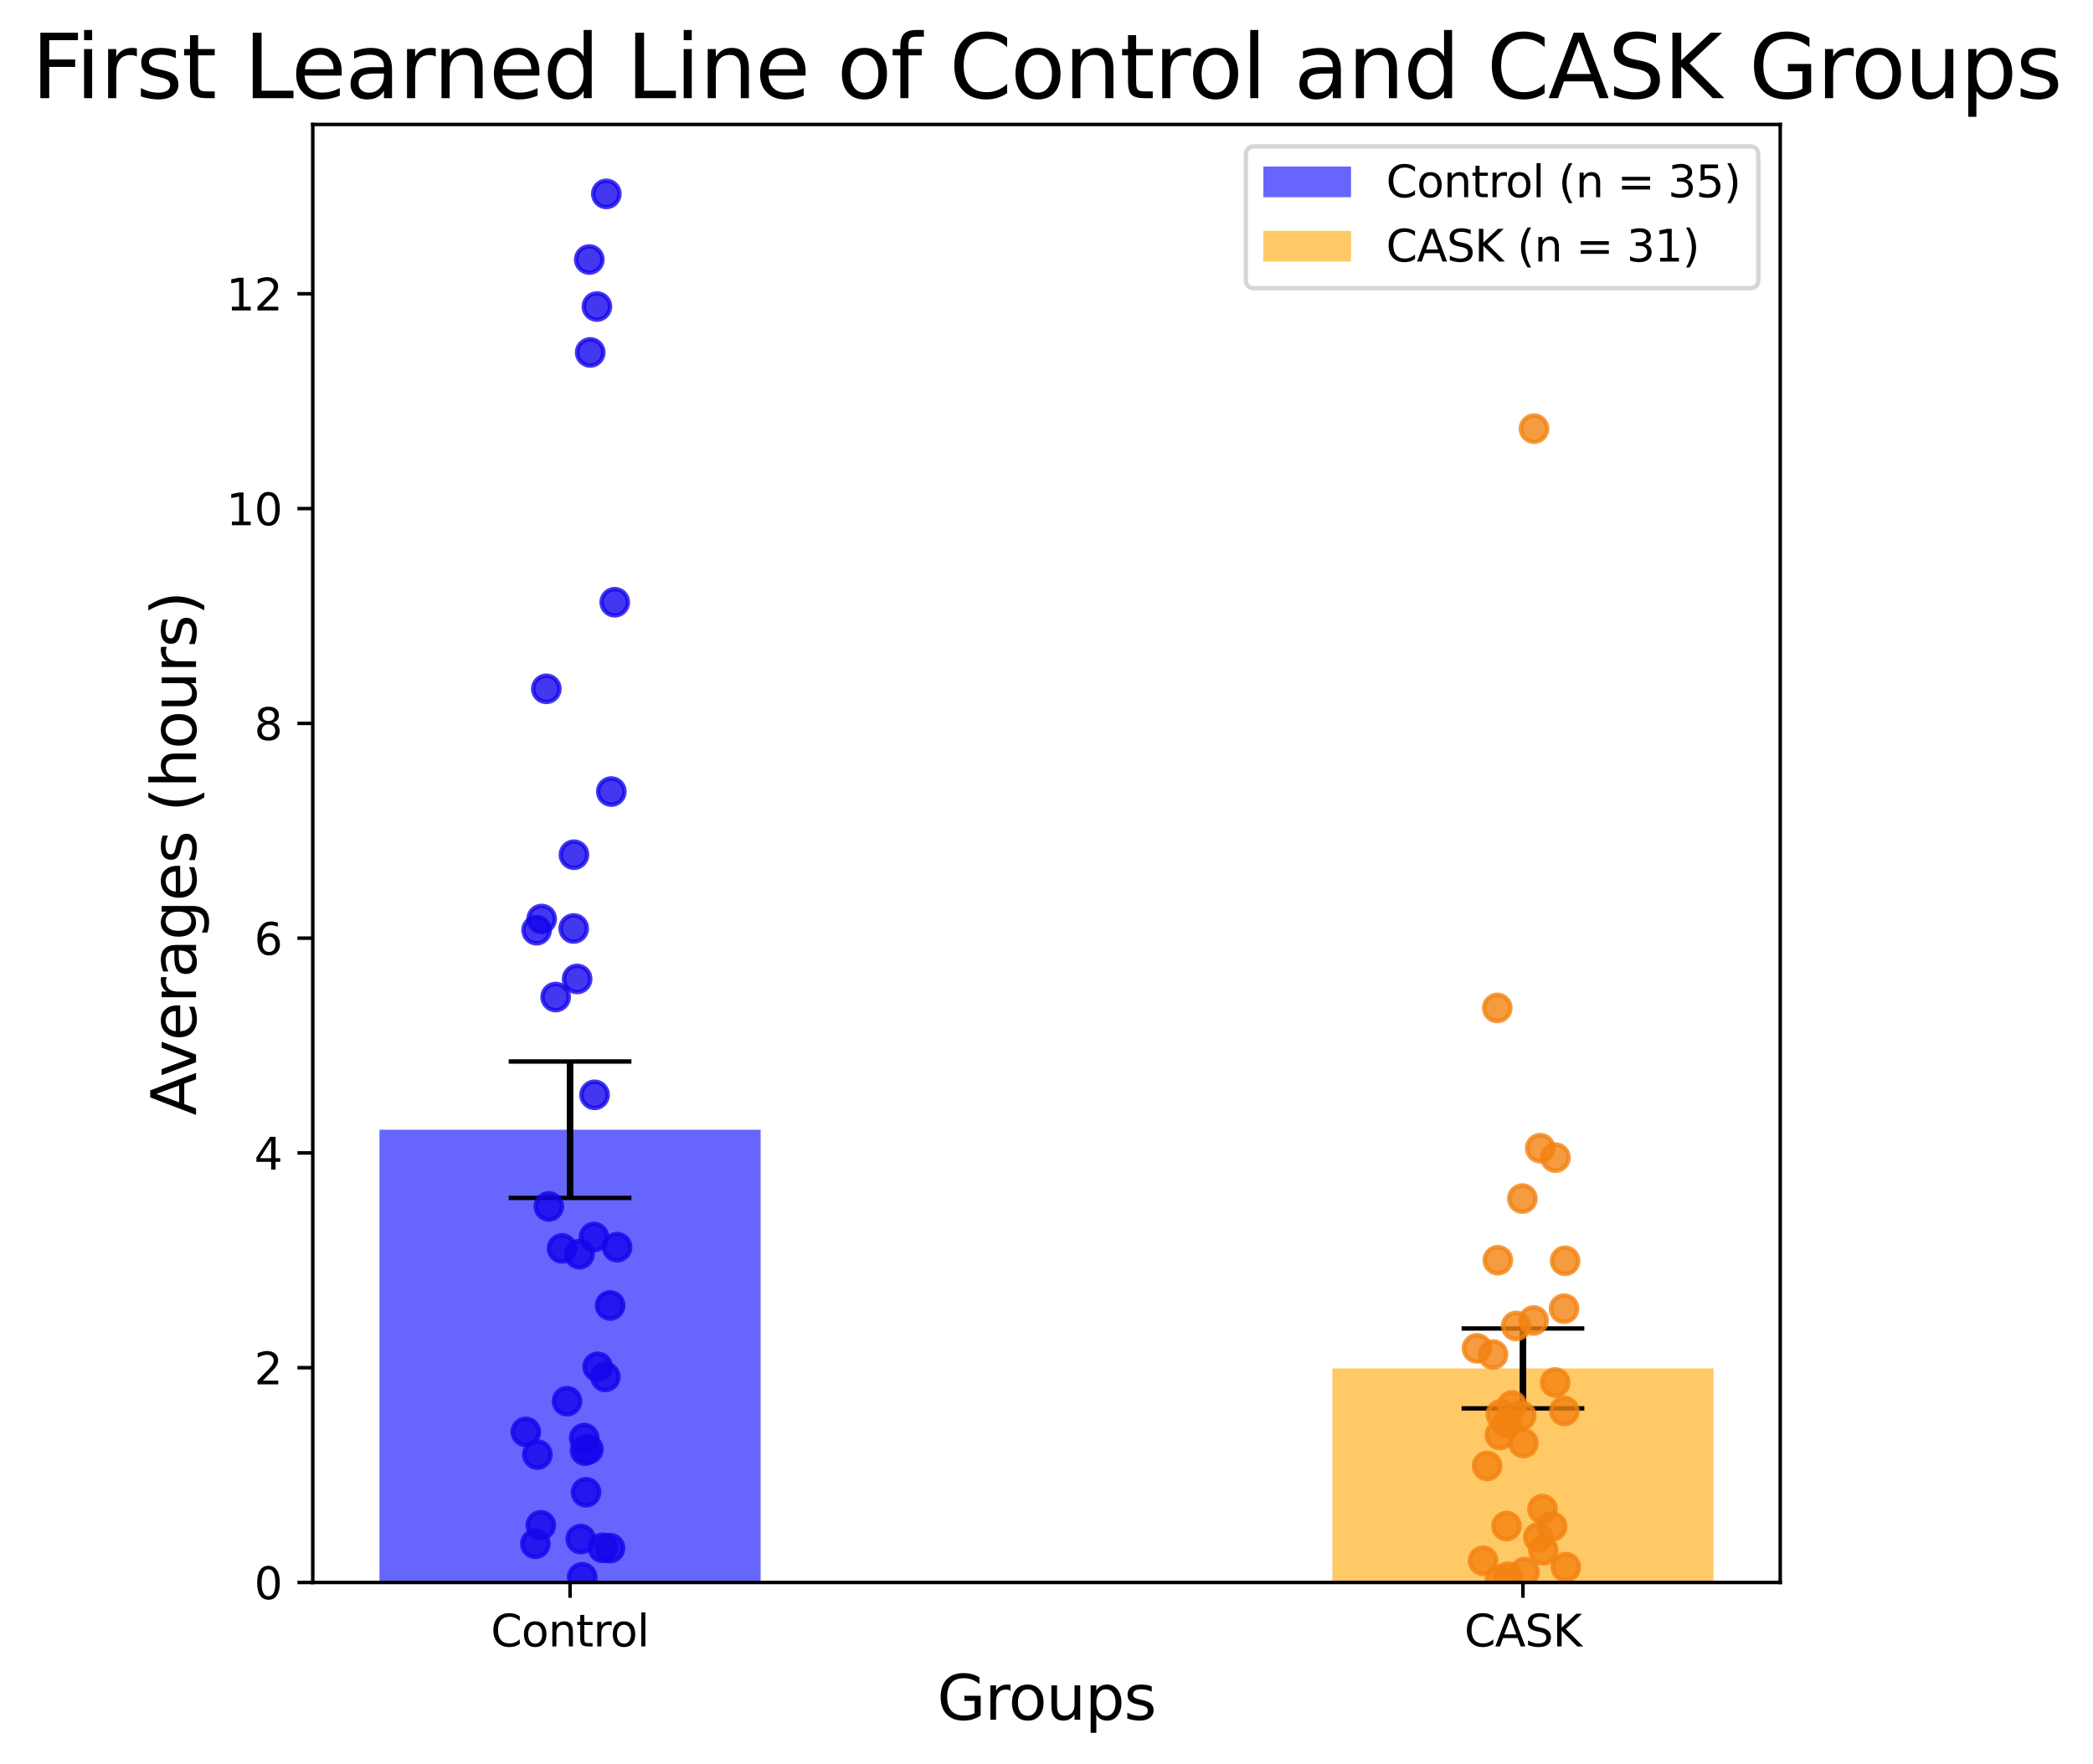 <?xml version="1.0" encoding="utf-8" standalone="no"?>
<!DOCTYPE svg PUBLIC "-//W3C//DTD SVG 1.1//EN"
  "http://www.w3.org/Graphics/SVG/1.1/DTD/svg11.dtd">
<svg xmlns:xlink="http://www.w3.org/1999/xlink" width="477.519pt" height="402.464pt" viewBox="0 0 477.519 402.464" xmlns="http://www.w3.org/2000/svg" version="1.1">
 <defs>
  <style type="text/css">*{stroke-linejoin: round; stroke-linecap: butt}</style>
 </defs>
 <g id="figure_1">
  <g id="patch_1">
   <path d="M 0 402.464 
L 477.519 402.464 
L 477.519 0 
L 0 0 
z
" style="fill: #ffffff"/>
  </g>
  <g id="axes_1">
   <g id="patch_2">
    <path d="M 71.359 361.037 
L 406.159 361.037 
L 406.159 28.397 
L 71.359 28.397 
z
" style="fill: #ffffff"/>
   </g>
   <g id="patch_3">
    <path d="M 86.578 361.037 
L 173.539 361.037 
L 173.539 257.742 
L 86.578 257.742 
z
" clip-path="url(#pc5a880cb8a)" style="fill: #0000ff; opacity: 0.6"/>
   </g>
   <g id="patch_4">
    <path d="M 303.98 361.037 
L 390.941 361.037 
L 390.941 312.207 
L 303.98 312.207 
z
" clip-path="url(#pc5a880cb8a)" style="fill: #ffa500; opacity: 0.6"/>
   </g>
   <g id="LineCollection_1">
    <path d="M 130.058 273.305 
L 130.058 242.179 
" clip-path="url(#pc5a880cb8a)" style="fill: none; stroke: #000000; stroke-width: 1.5"/>
   </g>
   <g id="line2d_1">
    <defs>
     <path id="mfad3525054" d="M 14 0 
L -14 -0 
" style="stroke: #000000"/>
    </defs>
    <g clip-path="url(#pc5a880cb8a)">
     <use xlink:href="#mfad3525054" x="130.058" y="273.305" style="stroke: #000000"/>
    </g>
   </g>
   <g id="line2d_2">
    <g clip-path="url(#pc5a880cb8a)">
     <use xlink:href="#mfad3525054" x="130.058" y="242.179" style="stroke: #000000"/>
    </g>
   </g>
   <g id="LineCollection_2">
    <path d="M 347.461 321.322 
L 347.461 303.092 
" clip-path="url(#pc5a880cb8a)" style="fill: none; stroke: #000000; stroke-width: 1.5"/>
   </g>
   <g id="line2d_3">
    <g clip-path="url(#pc5a880cb8a)">
     <use xlink:href="#mfad3525054" x="347.461" y="321.322" style="stroke: #000000"/>
    </g>
   </g>
   <g id="line2d_4">
    <g clip-path="url(#pc5a880cb8a)">
     <use xlink:href="#mfad3525054" x="347.461" y="303.092" style="stroke: #000000"/>
    </g>
   </g>
   <g id="matplotlib.axis_1">
    <g id="xtick_1">
     <g id="line2d_5">
      <defs>
       <path id="m561ecc958d" d="M 0 0 
L 0 3.5 
" style="stroke: #000000; stroke-width: 0.8"/>
      </defs>
      <g>
       <use xlink:href="#m561ecc958d" x="130.058" y="361.037" style="stroke: #000000; stroke-width: 0.8"/>
      </g>
     </g>
     <g id="text_1">
      <!-- Control -->
      <g transform="translate(111.987 375.635) scale(0.1 -0.1)">
       <defs>
        <path id="DejaVuSans-43" d="M 4122 4306 
L 4122 3641 
Q 3803 3938 3442 4084 
Q 3081 4231 2675 4231 
Q 1875 4231 1450 3742 
Q 1025 3253 1025 2328 
Q 1025 1406 1450 917 
Q 1875 428 2675 428 
Q 3081 428 3442 575 
Q 3803 722 4122 1019 
L 4122 359 
Q 3791 134 3420 21 
Q 3050 -91 2638 -91 
Q 1578 -91 968 557 
Q 359 1206 359 2328 
Q 359 3453 968 4101 
Q 1578 4750 2638 4750 
Q 3056 4750 3426 4639 
Q 3797 4528 4122 4306 
z
" transform="scale(0.016)"/>
        <path id="DejaVuSans-6f" d="M 1959 3097 
Q 1497 3097 1228 2736 
Q 959 2375 959 1747 
Q 959 1119 1226 758 
Q 1494 397 1959 397 
Q 2419 397 2687 759 
Q 2956 1122 2956 1747 
Q 2956 2369 2687 2733 
Q 2419 3097 1959 3097 
z
M 1959 3584 
Q 2709 3584 3137 3096 
Q 3566 2609 3566 1747 
Q 3566 888 3137 398 
Q 2709 -91 1959 -91 
Q 1206 -91 779 398 
Q 353 888 353 1747 
Q 353 2609 779 3096 
Q 1206 3584 1959 3584 
z
" transform="scale(0.016)"/>
        <path id="DejaVuSans-6e" d="M 3513 2113 
L 3513 0 
L 2938 0 
L 2938 2094 
Q 2938 2591 2744 2837 
Q 2550 3084 2163 3084 
Q 1697 3084 1428 2787 
Q 1159 2491 1159 1978 
L 1159 0 
L 581 0 
L 581 3500 
L 1159 3500 
L 1159 2956 
Q 1366 3272 1645 3428 
Q 1925 3584 2291 3584 
Q 2894 3584 3203 3211 
Q 3513 2838 3513 2113 
z
" transform="scale(0.016)"/>
        <path id="DejaVuSans-74" d="M 1172 4494 
L 1172 3500 
L 2356 3500 
L 2356 3053 
L 1172 3053 
L 1172 1153 
Q 1172 725 1289 603 
Q 1406 481 1766 481 
L 2356 481 
L 2356 0 
L 1766 0 
Q 1100 0 847 248 
Q 594 497 594 1153 
L 594 3053 
L 172 3053 
L 172 3500 
L 594 3500 
L 594 4494 
L 1172 4494 
z
" transform="scale(0.016)"/>
        <path id="DejaVuSans-72" d="M 2631 2963 
Q 2534 3019 2420 3045 
Q 2306 3072 2169 3072 
Q 1681 3072 1420 2755 
Q 1159 2438 1159 1844 
L 1159 0 
L 581 0 
L 581 3500 
L 1159 3500 
L 1159 2956 
Q 1341 3275 1631 3429 
Q 1922 3584 2338 3584 
Q 2397 3584 2469 3576 
Q 2541 3569 2628 3553 
L 2631 2963 
z
" transform="scale(0.016)"/>
        <path id="DejaVuSans-6c" d="M 603 4863 
L 1178 4863 
L 1178 0 
L 603 0 
L 603 4863 
z
" transform="scale(0.016)"/>
       </defs>
       <use xlink:href="#DejaVuSans-43"/>
       <use xlink:href="#DejaVuSans-6f" x="69.824"/>
       <use xlink:href="#DejaVuSans-6e" x="131.006"/>
       <use xlink:href="#DejaVuSans-74" x="194.385"/>
       <use xlink:href="#DejaVuSans-72" x="233.594"/>
       <use xlink:href="#DejaVuSans-6f" x="272.457"/>
       <use xlink:href="#DejaVuSans-6c" x="333.639"/>
      </g>
     </g>
    </g>
    <g id="xtick_2">
     <g id="line2d_6">
      <g>
       <use xlink:href="#m561ecc958d" x="347.461" y="361.037" style="stroke: #000000; stroke-width: 0.8"/>
      </g>
     </g>
     <g id="text_2">
      <!-- CASK -->
      <g transform="translate(334.096 375.635) scale(0.1 -0.1)">
       <defs>
        <path id="DejaVuSans-41" d="M 2188 4044 
L 1331 1722 
L 3047 1722 
L 2188 4044 
z
M 1831 4666 
L 2547 4666 
L 4325 0 
L 3669 0 
L 3244 1197 
L 1141 1197 
L 716 0 
L 50 0 
L 1831 4666 
z
" transform="scale(0.016)"/>
        <path id="DejaVuSans-53" d="M 3425 4513 
L 3425 3897 
Q 3066 4069 2747 4153 
Q 2428 4238 2131 4238 
Q 1616 4238 1336 4038 
Q 1056 3838 1056 3469 
Q 1056 3159 1242 3001 
Q 1428 2844 1947 2747 
L 2328 2669 
Q 3034 2534 3370 2195 
Q 3706 1856 3706 1288 
Q 3706 609 3251 259 
Q 2797 -91 1919 -91 
Q 1588 -91 1214 -16 
Q 841 59 441 206 
L 441 856 
Q 825 641 1194 531 
Q 1563 422 1919 422 
Q 2459 422 2753 634 
Q 3047 847 3047 1241 
Q 3047 1584 2836 1778 
Q 2625 1972 2144 2069 
L 1759 2144 
Q 1053 2284 737 2584 
Q 422 2884 422 3419 
Q 422 4038 858 4394 
Q 1294 4750 2059 4750 
Q 2388 4750 2728 4690 
Q 3069 4631 3425 4513 
z
" transform="scale(0.016)"/>
        <path id="DejaVuSans-4b" d="M 628 4666 
L 1259 4666 
L 1259 2694 
L 3353 4666 
L 4166 4666 
L 1850 2491 
L 4331 0 
L 3500 0 
L 1259 2247 
L 1259 0 
L 628 0 
L 628 4666 
z
" transform="scale(0.016)"/>
       </defs>
       <use xlink:href="#DejaVuSans-43"/>
       <use xlink:href="#DejaVuSans-41" x="69.824"/>
       <use xlink:href="#DejaVuSans-53" x="138.232"/>
       <use xlink:href="#DejaVuSans-4b" x="201.709"/>
      </g>
     </g>
    </g>
    <g id="text_3">
     <!-- Groups -->
     <g transform="translate(213.805 392.353) scale(0.14 -0.14)">
      <defs>
       <path id="DejaVuSans-47" d="M 3809 666 
L 3809 1919 
L 2778 1919 
L 2778 2438 
L 4434 2438 
L 4434 434 
Q 4069 175 3628 42 
Q 3188 -91 2688 -91 
Q 1594 -91 976 548 
Q 359 1188 359 2328 
Q 359 3472 976 4111 
Q 1594 4750 2688 4750 
Q 3144 4750 3555 4637 
Q 3966 4525 4313 4306 
L 4313 3634 
Q 3963 3931 3569 4081 
Q 3175 4231 2741 4231 
Q 1884 4231 1454 3753 
Q 1025 3275 1025 2328 
Q 1025 1384 1454 906 
Q 1884 428 2741 428 
Q 3075 428 3337 486 
Q 3600 544 3809 666 
z
" transform="scale(0.016)"/>
       <path id="DejaVuSans-75" d="M 544 1381 
L 544 3500 
L 1119 3500 
L 1119 1403 
Q 1119 906 1312 657 
Q 1506 409 1894 409 
Q 2359 409 2629 706 
Q 2900 1003 2900 1516 
L 2900 3500 
L 3475 3500 
L 3475 0 
L 2900 0 
L 2900 538 
Q 2691 219 2414 64 
Q 2138 -91 1772 -91 
Q 1169 -91 856 284 
Q 544 659 544 1381 
z
M 1991 3584 
L 1991 3584 
z
" transform="scale(0.016)"/>
       <path id="DejaVuSans-70" d="M 1159 525 
L 1159 -1331 
L 581 -1331 
L 581 3500 
L 1159 3500 
L 1159 2969 
Q 1341 3281 1617 3432 
Q 1894 3584 2278 3584 
Q 2916 3584 3314 3078 
Q 3713 2572 3713 1747 
Q 3713 922 3314 415 
Q 2916 -91 2278 -91 
Q 1894 -91 1617 61 
Q 1341 213 1159 525 
z
M 3116 1747 
Q 3116 2381 2855 2742 
Q 2594 3103 2138 3103 
Q 1681 3103 1420 2742 
Q 1159 2381 1159 1747 
Q 1159 1113 1420 752 
Q 1681 391 2138 391 
Q 2594 391 2855 752 
Q 3116 1113 3116 1747 
z
" transform="scale(0.016)"/>
       <path id="DejaVuSans-73" d="M 2834 3397 
L 2834 2853 
Q 2591 2978 2328 3040 
Q 2066 3103 1784 3103 
Q 1356 3103 1142 2972 
Q 928 2841 928 2578 
Q 928 2378 1081 2264 
Q 1234 2150 1697 2047 
L 1894 2003 
Q 2506 1872 2764 1633 
Q 3022 1394 3022 966 
Q 3022 478 2636 193 
Q 2250 -91 1575 -91 
Q 1294 -91 989 -36 
Q 684 19 347 128 
L 347 722 
Q 666 556 975 473 
Q 1284 391 1588 391 
Q 1994 391 2212 530 
Q 2431 669 2431 922 
Q 2431 1156 2273 1281 
Q 2116 1406 1581 1522 
L 1381 1569 
Q 847 1681 609 1914 
Q 372 2147 372 2553 
Q 372 3047 722 3315 
Q 1072 3584 1716 3584 
Q 2034 3584 2315 3537 
Q 2597 3491 2834 3397 
z
" transform="scale(0.016)"/>
      </defs>
      <use xlink:href="#DejaVuSans-47"/>
      <use xlink:href="#DejaVuSans-72" x="77.49"/>
      <use xlink:href="#DejaVuSans-6f" x="116.354"/>
      <use xlink:href="#DejaVuSans-75" x="177.535"/>
      <use xlink:href="#DejaVuSans-70" x="240.914"/>
      <use xlink:href="#DejaVuSans-73" x="304.391"/>
     </g>
    </g>
   </g>
   <g id="matplotlib.axis_2">
    <g id="ytick_1">
     <g id="line2d_7">
      <defs>
       <path id="m7fddfd5f3b" d="M 0 0 
L -3.5 0 
" style="stroke: #000000; stroke-width: 0.8"/>
      </defs>
      <g>
       <use xlink:href="#m7fddfd5f3b" x="71.359" y="361.037" style="stroke: #000000; stroke-width: 0.8"/>
      </g>
     </g>
     <g id="text_4">
      <!-- 0 -->
      <g transform="translate(57.997 364.836) scale(0.1 -0.1)">
       <defs>
        <path id="DejaVuSans-30" d="M 2034 4250 
Q 1547 4250 1301 3770 
Q 1056 3291 1056 2328 
Q 1056 1369 1301 889 
Q 1547 409 2034 409 
Q 2525 409 2770 889 
Q 3016 1369 3016 2328 
Q 3016 3291 2770 3770 
Q 2525 4250 2034 4250 
z
M 2034 4750 
Q 2819 4750 3233 4129 
Q 3647 3509 3647 2328 
Q 3647 1150 3233 529 
Q 2819 -91 2034 -91 
Q 1250 -91 836 529 
Q 422 1150 422 2328 
Q 422 3509 836 4129 
Q 1250 4750 2034 4750 
z
" transform="scale(0.016)"/>
       </defs>
       <use xlink:href="#DejaVuSans-30"/>
      </g>
     </g>
    </g>
    <g id="ytick_2">
     <g id="line2d_8">
      <g>
       <use xlink:href="#m7fddfd5f3b" x="71.359" y="312.036" style="stroke: #000000; stroke-width: 0.8"/>
      </g>
     </g>
     <g id="text_5">
      <!-- 2 -->
      <g transform="translate(57.997 315.835) scale(0.1 -0.1)">
       <defs>
        <path id="DejaVuSans-32" d="M 1228 531 
L 3431 531 
L 3431 0 
L 469 0 
L 469 531 
Q 828 903 1448 1529 
Q 2069 2156 2228 2338 
Q 2531 2678 2651 2914 
Q 2772 3150 2772 3378 
Q 2772 3750 2511 3984 
Q 2250 4219 1831 4219 
Q 1534 4219 1204 4116 
Q 875 4013 500 3803 
L 500 4441 
Q 881 4594 1212 4672 
Q 1544 4750 1819 4750 
Q 2544 4750 2975 4387 
Q 3406 4025 3406 3419 
Q 3406 3131 3298 2873 
Q 3191 2616 2906 2266 
Q 2828 2175 2409 1742 
Q 1991 1309 1228 531 
z
" transform="scale(0.016)"/>
       </defs>
       <use xlink:href="#DejaVuSans-32"/>
      </g>
     </g>
    </g>
    <g id="ytick_3">
     <g id="line2d_9">
      <g>
       <use xlink:href="#m7fddfd5f3b" x="71.359" y="263.034" style="stroke: #000000; stroke-width: 0.8"/>
      </g>
     </g>
     <g id="text_6">
      <!-- 4 -->
      <g transform="translate(57.997 266.834) scale(0.1 -0.1)">
       <defs>
        <path id="DejaVuSans-34" d="M 2419 4116 
L 825 1625 
L 2419 1625 
L 2419 4116 
z
M 2253 4666 
L 3047 4666 
L 3047 1625 
L 3713 1625 
L 3713 1100 
L 3047 1100 
L 3047 0 
L 2419 0 
L 2419 1100 
L 313 1100 
L 313 1709 
L 2253 4666 
z
" transform="scale(0.016)"/>
       </defs>
       <use xlink:href="#DejaVuSans-34"/>
      </g>
     </g>
    </g>
    <g id="ytick_4">
     <g id="line2d_10">
      <g>
       <use xlink:href="#m7fddfd5f3b" x="71.359" y="214.033" style="stroke: #000000; stroke-width: 0.8"/>
      </g>
     </g>
     <g id="text_7">
      <!-- 6 -->
      <g transform="translate(57.997 217.832) scale(0.1 -0.1)">
       <defs>
        <path id="DejaVuSans-36" d="M 2113 2584 
Q 1688 2584 1439 2293 
Q 1191 2003 1191 1497 
Q 1191 994 1439 701 
Q 1688 409 2113 409 
Q 2538 409 2786 701 
Q 3034 994 3034 1497 
Q 3034 2003 2786 2293 
Q 2538 2584 2113 2584 
z
M 3366 4563 
L 3366 3988 
Q 3128 4100 2886 4159 
Q 2644 4219 2406 4219 
Q 1781 4219 1451 3797 
Q 1122 3375 1075 2522 
Q 1259 2794 1537 2939 
Q 1816 3084 2150 3084 
Q 2853 3084 3261 2657 
Q 3669 2231 3669 1497 
Q 3669 778 3244 343 
Q 2819 -91 2113 -91 
Q 1303 -91 875 529 
Q 447 1150 447 2328 
Q 447 3434 972 4092 
Q 1497 4750 2381 4750 
Q 2619 4750 2861 4703 
Q 3103 4656 3366 4563 
z
" transform="scale(0.016)"/>
       </defs>
       <use xlink:href="#DejaVuSans-36"/>
      </g>
     </g>
    </g>
    <g id="ytick_5">
     <g id="line2d_11">
      <g>
       <use xlink:href="#m7fddfd5f3b" x="71.359" y="165.032" style="stroke: #000000; stroke-width: 0.8"/>
      </g>
     </g>
     <g id="text_8">
      <!-- 8 -->
      <g transform="translate(57.997 168.831) scale(0.1 -0.1)">
       <defs>
        <path id="DejaVuSans-38" d="M 2034 2216 
Q 1584 2216 1326 1975 
Q 1069 1734 1069 1313 
Q 1069 891 1326 650 
Q 1584 409 2034 409 
Q 2484 409 2743 651 
Q 3003 894 3003 1313 
Q 3003 1734 2745 1975 
Q 2488 2216 2034 2216 
z
M 1403 2484 
Q 997 2584 770 2862 
Q 544 3141 544 3541 
Q 544 4100 942 4425 
Q 1341 4750 2034 4750 
Q 2731 4750 3128 4425 
Q 3525 4100 3525 3541 
Q 3525 3141 3298 2862 
Q 3072 2584 2669 2484 
Q 3125 2378 3379 2068 
Q 3634 1759 3634 1313 
Q 3634 634 3220 271 
Q 2806 -91 2034 -91 
Q 1263 -91 848 271 
Q 434 634 434 1313 
Q 434 1759 690 2068 
Q 947 2378 1403 2484 
z
M 1172 3481 
Q 1172 3119 1398 2916 
Q 1625 2713 2034 2713 
Q 2441 2713 2670 2916 
Q 2900 3119 2900 3481 
Q 2900 3844 2670 4047 
Q 2441 4250 2034 4250 
Q 1625 4250 1398 4047 
Q 1172 3844 1172 3481 
z
" transform="scale(0.016)"/>
       </defs>
       <use xlink:href="#DejaVuSans-38"/>
      </g>
     </g>
    </g>
    <g id="ytick_6">
     <g id="line2d_12">
      <g>
       <use xlink:href="#m7fddfd5f3b" x="71.359" y="116.031" style="stroke: #000000; stroke-width: 0.8"/>
      </g>
     </g>
     <g id="text_9">
      <!-- 10 -->
      <g transform="translate(51.634 119.83) scale(0.1 -0.1)">
       <defs>
        <path id="DejaVuSans-31" d="M 794 531 
L 1825 531 
L 1825 4091 
L 703 3866 
L 703 4441 
L 1819 4666 
L 2450 4666 
L 2450 531 
L 3481 531 
L 3481 0 
L 794 0 
L 794 531 
z
" transform="scale(0.016)"/>
       </defs>
       <use xlink:href="#DejaVuSans-31"/>
       <use xlink:href="#DejaVuSans-30" x="63.623"/>
      </g>
     </g>
    </g>
    <g id="ytick_7">
     <g id="line2d_13">
      <g>
       <use xlink:href="#m7fddfd5f3b" x="71.359" y="67.029" style="stroke: #000000; stroke-width: 0.8"/>
      </g>
     </g>
     <g id="text_10">
      <!-- 12 -->
      <g transform="translate(51.634 70.828) scale(0.1 -0.1)">
       <use xlink:href="#DejaVuSans-31"/>
       <use xlink:href="#DejaVuSans-32" x="63.623"/>
      </g>
     </g>
    </g>
    <g id="text_11">
     <!-- Averages (hours) -->
     <g transform="translate(44.723 254.476) rotate(-90) scale(0.14 -0.14)">
      <defs>
       <path id="DejaVuSans-76" d="M 191 3500 
L 800 3500 
L 1894 563 
L 2988 3500 
L 3597 3500 
L 2284 0 
L 1503 0 
L 191 3500 
z
" transform="scale(0.016)"/>
       <path id="DejaVuSans-65" d="M 3597 1894 
L 3597 1613 
L 953 1613 
Q 991 1019 1311 708 
Q 1631 397 2203 397 
Q 2534 397 2845 478 
Q 3156 559 3463 722 
L 3463 178 
Q 3153 47 2828 -22 
Q 2503 -91 2169 -91 
Q 1331 -91 842 396 
Q 353 884 353 1716 
Q 353 2575 817 3079 
Q 1281 3584 2069 3584 
Q 2775 3584 3186 3129 
Q 3597 2675 3597 1894 
z
M 3022 2063 
Q 3016 2534 2758 2815 
Q 2500 3097 2075 3097 
Q 1594 3097 1305 2825 
Q 1016 2553 972 2059 
L 3022 2063 
z
" transform="scale(0.016)"/>
       <path id="DejaVuSans-61" d="M 2194 1759 
Q 1497 1759 1228 1600 
Q 959 1441 959 1056 
Q 959 750 1161 570 
Q 1363 391 1709 391 
Q 2188 391 2477 730 
Q 2766 1069 2766 1631 
L 2766 1759 
L 2194 1759 
z
M 3341 1997 
L 3341 0 
L 2766 0 
L 2766 531 
Q 2569 213 2275 61 
Q 1981 -91 1556 -91 
Q 1019 -91 701 211 
Q 384 513 384 1019 
Q 384 1609 779 1909 
Q 1175 2209 1959 2209 
L 2766 2209 
L 2766 2266 
Q 2766 2663 2505 2880 
Q 2244 3097 1772 3097 
Q 1472 3097 1187 3025 
Q 903 2953 641 2809 
L 641 3341 
Q 956 3463 1253 3523 
Q 1550 3584 1831 3584 
Q 2591 3584 2966 3190 
Q 3341 2797 3341 1997 
z
" transform="scale(0.016)"/>
       <path id="DejaVuSans-67" d="M 2906 1791 
Q 2906 2416 2648 2759 
Q 2391 3103 1925 3103 
Q 1463 3103 1205 2759 
Q 947 2416 947 1791 
Q 947 1169 1205 825 
Q 1463 481 1925 481 
Q 2391 481 2648 825 
Q 2906 1169 2906 1791 
z
M 3481 434 
Q 3481 -459 3084 -895 
Q 2688 -1331 1869 -1331 
Q 1566 -1331 1297 -1286 
Q 1028 -1241 775 -1147 
L 775 -588 
Q 1028 -725 1275 -790 
Q 1522 -856 1778 -856 
Q 2344 -856 2625 -561 
Q 2906 -266 2906 331 
L 2906 616 
Q 2728 306 2450 153 
Q 2172 0 1784 0 
Q 1141 0 747 490 
Q 353 981 353 1791 
Q 353 2603 747 3093 
Q 1141 3584 1784 3584 
Q 2172 3584 2450 3431 
Q 2728 3278 2906 2969 
L 2906 3500 
L 3481 3500 
L 3481 434 
z
" transform="scale(0.016)"/>
       <path id="DejaVuSans-20" transform="scale(0.016)"/>
       <path id="DejaVuSans-28" d="M 1984 4856 
Q 1566 4138 1362 3434 
Q 1159 2731 1159 2009 
Q 1159 1288 1364 580 
Q 1569 -128 1984 -844 
L 1484 -844 
Q 1016 -109 783 600 
Q 550 1309 550 2009 
Q 550 2706 781 3412 
Q 1013 4119 1484 4856 
L 1984 4856 
z
" transform="scale(0.016)"/>
       <path id="DejaVuSans-68" d="M 3513 2113 
L 3513 0 
L 2938 0 
L 2938 2094 
Q 2938 2591 2744 2837 
Q 2550 3084 2163 3084 
Q 1697 3084 1428 2787 
Q 1159 2491 1159 1978 
L 1159 0 
L 581 0 
L 581 4863 
L 1159 4863 
L 1159 2956 
Q 1366 3272 1645 3428 
Q 1925 3584 2291 3584 
Q 2894 3584 3203 3211 
Q 3513 2838 3513 2113 
z
" transform="scale(0.016)"/>
       <path id="DejaVuSans-29" d="M 513 4856 
L 1013 4856 
Q 1481 4119 1714 3412 
Q 1947 2706 1947 2009 
Q 1947 1309 1714 600 
Q 1481 -109 1013 -844 
L 513 -844 
Q 928 -128 1133 580 
Q 1338 1288 1338 2009 
Q 1338 2731 1133 3434 
Q 928 4138 513 4856 
z
" transform="scale(0.016)"/>
      </defs>
      <use xlink:href="#DejaVuSans-41"/>
      <use xlink:href="#DejaVuSans-76" x="62.533"/>
      <use xlink:href="#DejaVuSans-65" x="121.713"/>
      <use xlink:href="#DejaVuSans-72" x="183.236"/>
      <use xlink:href="#DejaVuSans-61" x="224.35"/>
      <use xlink:href="#DejaVuSans-67" x="285.629"/>
      <use xlink:href="#DejaVuSans-65" x="349.105"/>
      <use xlink:href="#DejaVuSans-73" x="410.629"/>
      <use xlink:href="#DejaVuSans-20" x="462.729"/>
      <use xlink:href="#DejaVuSans-28" x="494.516"/>
      <use xlink:href="#DejaVuSans-68" x="533.529"/>
      <use xlink:href="#DejaVuSans-6f" x="596.908"/>
      <use xlink:href="#DejaVuSans-75" x="658.09"/>
      <use xlink:href="#DejaVuSans-72" x="721.469"/>
      <use xlink:href="#DejaVuSans-73" x="762.582"/>
      <use xlink:href="#DejaVuSans-29" x="814.682"/>
     </g>
    </g>
   </g>
   <g id="PathCollection_1">
    <defs>
     <path id="m68ded14269" d="M 0 3 
C 0.796 3 1.559 2.684 2.121 2.121 
C 2.684 1.559 3 0.796 3 0 
C 3 -0.796 2.684 -1.559 2.121 -2.121 
C 1.559 -2.684 0.796 -3 0 -3 
C -0.796 -3 -1.559 -2.684 -2.121 -2.121 
C -2.684 -1.559 -3 -0.796 -3 0 
C -3 0.796 -2.684 1.559 -2.121 2.121 
C -1.559 2.684 -0.796 3 0 3 
z
" style="stroke: #1405eb; stroke-opacity: 0.8"/>
    </defs>
    <g clip-path="url(#pc5a880cb8a)">
     <use xlink:href="#m68ded14269" x="134.657" y="80.409" style="fill: #1405eb; fill-opacity: 0.8; stroke: #1405eb; stroke-opacity: 0.8"/>
     <use xlink:href="#m68ded14269" x="124.643" y="157.151" style="fill: #1405eb; fill-opacity: 0.8; stroke: #1405eb; stroke-opacity: 0.8"/>
     <use xlink:href="#m68ded14269" x="123.394" y="347.997" style="fill: #1405eb; fill-opacity: 0.8; stroke: #1405eb; stroke-opacity: 0.8"/>
     <use xlink:href="#m68ded14269" x="132.498" y="351.135" style="fill: #1405eb; fill-opacity: 0.8; stroke: #1405eb; stroke-opacity: 0.8"/>
     <use xlink:href="#m68ded14269" x="123.583" y="209.671" style="fill: #1405eb; fill-opacity: 0.8; stroke: #1405eb; stroke-opacity: 0.8"/>
     <use xlink:href="#m68ded14269" x="138.33" y="44.237" style="fill: #1405eb; fill-opacity: 0.8; stroke: #1405eb; stroke-opacity: 0.8"/>
     <use xlink:href="#m68ded14269" x="134.446" y="59.209" style="fill: #1405eb; fill-opacity: 0.8; stroke: #1405eb; stroke-opacity: 0.8"/>
     <use xlink:href="#m68ded14269" x="126.771" y="227.474" style="fill: #1405eb; fill-opacity: 0.8; stroke: #1405eb; stroke-opacity: 0.8"/>
     <use xlink:href="#m68ded14269" x="131.672" y="223.343" style="fill: #1405eb; fill-opacity: 0.8; stroke: #1405eb; stroke-opacity: 0.8"/>
     <use xlink:href="#m68ded14269" x="139.206" y="297.839" style="fill: #1405eb; fill-opacity: 0.8; stroke: #1405eb; stroke-opacity: 0.8"/>
     <use xlink:href="#m68ded14269" x="132.206" y="286.14" style="fill: #1405eb; fill-opacity: 0.8; stroke: #1405eb; stroke-opacity: 0.8"/>
     <use xlink:href="#m68ded14269" x="133.701" y="340.463" style="fill: #1405eb; fill-opacity: 0.8; stroke: #1405eb; stroke-opacity: 0.8"/>
     <use xlink:href="#m68ded14269" x="140.795" y="284.54" style="fill: #1405eb; fill-opacity: 0.8; stroke: #1405eb; stroke-opacity: 0.8"/>
     <use xlink:href="#m68ded14269" x="133.291" y="328.097" style="fill: #1405eb; fill-opacity: 0.8; stroke: #1405eb; stroke-opacity: 0.8"/>
     <use xlink:href="#m68ded14269" x="135.65" y="249.79" style="fill: #1405eb; fill-opacity: 0.8; stroke: #1405eb; stroke-opacity: 0.8"/>
     <use xlink:href="#m68ded14269" x="136.185" y="69.935" style="fill: #1405eb; fill-opacity: 0.8; stroke: #1405eb; stroke-opacity: 0.8"/>
     <use xlink:href="#m68ded14269" x="128.232" y="284.813" style="fill: #1405eb; fill-opacity: 0.8; stroke: #1405eb; stroke-opacity: 0.8"/>
     <use xlink:href="#m68ded14269" x="130.894" y="211.828" style="fill: #1405eb; fill-opacity: 0.8; stroke: #1405eb; stroke-opacity: 0.8"/>
     <use xlink:href="#m68ded14269" x="132.833" y="359.853" style="fill: #1405eb; fill-opacity: 0.8; stroke: #1405eb; stroke-opacity: 0.8"/>
     <use xlink:href="#m68ded14269" x="119.968" y="326.675" style="fill: #1405eb; fill-opacity: 0.8; stroke: #1405eb; stroke-opacity: 0.8"/>
     <use xlink:href="#m68ded14269" x="125.215" y="275.244" style="fill: #1405eb; fill-opacity: 0.8; stroke: #1405eb; stroke-opacity: 0.8"/>
     <use xlink:href="#m68ded14269" x="134.248" y="330.656" style="fill: #1405eb; fill-opacity: 0.8; stroke: #1405eb; stroke-opacity: 0.8"/>
     <use xlink:href="#m68ded14269" x="122.14" y="352.217" style="fill: #1405eb; fill-opacity: 0.8; stroke: #1405eb; stroke-opacity: 0.8"/>
     <use xlink:href="#m68ded14269" x="136.364" y="311.831" style="fill: #1405eb; fill-opacity: 0.8; stroke: #1405eb; stroke-opacity: 0.8"/>
     <use xlink:href="#m68ded14269" x="135.52" y="282.227" style="fill: #1405eb; fill-opacity: 0.8; stroke: #1405eb; stroke-opacity: 0.8"/>
     <use xlink:href="#m68ded14269" x="139.473" y="180.597" style="fill: #1405eb; fill-opacity: 0.8; stroke: #1405eb; stroke-opacity: 0.8"/>
     <use xlink:href="#m68ded14269" x="137.51" y="353.129" style="fill: #1405eb; fill-opacity: 0.8; stroke: #1405eb; stroke-opacity: 0.8"/>
     <use xlink:href="#m68ded14269" x="133.471" y="330.962" style="fill: #1405eb; fill-opacity: 0.8; stroke: #1405eb; stroke-opacity: 0.8"/>
     <use xlink:href="#m68ded14269" x="129.369" y="319.678" style="fill: #1405eb; fill-opacity: 0.8; stroke: #1405eb; stroke-opacity: 0.8"/>
     <use xlink:href="#m68ded14269" x="139.174" y="353.203" style="fill: #1405eb; fill-opacity: 0.8; stroke: #1405eb; stroke-opacity: 0.8"/>
     <use xlink:href="#m68ded14269" x="130.948" y="195.004" style="fill: #1405eb; fill-opacity: 0.8; stroke: #1405eb; stroke-opacity: 0.8"/>
     <use xlink:href="#m68ded14269" x="122.605" y="331.861" style="fill: #1405eb; fill-opacity: 0.8; stroke: #1405eb; stroke-opacity: 0.8"/>
     <use xlink:href="#m68ded14269" x="138.109" y="314.139" style="fill: #1405eb; fill-opacity: 0.8; stroke: #1405eb; stroke-opacity: 0.8"/>
     <use xlink:href="#m68ded14269" x="140.255" y="137.401" style="fill: #1405eb; fill-opacity: 0.8; stroke: #1405eb; stroke-opacity: 0.8"/>
     <use xlink:href="#m68ded14269" x="122.426" y="212.223" style="fill: #1405eb; fill-opacity: 0.8; stroke: #1405eb; stroke-opacity: 0.8"/>
    </g>
   </g>
   <g id="PathCollection_2">
    <defs>
     <path id="m9bec7b58c4" d="M 0 3 
C 0.796 3 1.559 2.684 2.121 2.121 
C 2.684 1.559 3 0.796 3 0 
C 3 -0.796 2.684 -1.559 2.121 -2.121 
C 1.559 -2.684 0.796 -3 0 -3 
C -0.796 -3 -1.559 -2.684 -2.121 -2.121 
C -2.684 -1.559 -3 -0.796 -3 0 
C -3 0.796 -2.684 1.559 -2.121 2.121 
C -1.559 2.684 -0.796 3 0 3 
z
" style="stroke: #f28211; stroke-opacity: 0.8"/>
    </defs>
    <g clip-path="url(#pc5a880cb8a)">
     <use xlink:href="#m9bec7b58c4" x="350.955" y="350.747" style="fill: #f28211; fill-opacity: 0.8; stroke: #f28211; stroke-opacity: 0.8"/>
     <use xlink:href="#m9bec7b58c4" x="356.849" y="298.567" style="fill: #f28211; fill-opacity: 0.8; stroke: #f28211; stroke-opacity: 0.8"/>
     <use xlink:href="#m9bec7b58c4" x="349.881" y="301.262" style="fill: #f28211; fill-opacity: 0.8; stroke: #f28211; stroke-opacity: 0.8"/>
     <use xlink:href="#m9bec7b58c4" x="347.563" y="329.234" style="fill: #f28211; fill-opacity: 0.8; stroke: #f28211; stroke-opacity: 0.8"/>
     <use xlink:href="#m9bec7b58c4" x="342.419" y="322.646" style="fill: #f28211; fill-opacity: 0.8; stroke: #f28211; stroke-opacity: 0.8"/>
     <use xlink:href="#m9bec7b58c4" x="340.638" y="309.041" style="fill: #f28211; fill-opacity: 0.8; stroke: #f28211; stroke-opacity: 0.8"/>
     <use xlink:href="#m9bec7b58c4" x="338.368" y="356.082" style="fill: #f28211; fill-opacity: 0.8; stroke: #f28211; stroke-opacity: 0.8"/>
     <use xlink:href="#m9bec7b58c4" x="347.065" y="322.972" style="fill: #f28211; fill-opacity: 0.8; stroke: #f28211; stroke-opacity: 0.8"/>
     <use xlink:href="#m9bec7b58c4" x="342.184" y="327.396" style="fill: #f28211; fill-opacity: 0.8; stroke: #f28211; stroke-opacity: 0.8"/>
     <use xlink:href="#m9bec7b58c4" x="336.975" y="307.619" style="fill: #f28211; fill-opacity: 0.8; stroke: #f28211; stroke-opacity: 0.8"/>
     <use xlink:href="#m9bec7b58c4" x="354.875" y="264.11" style="fill: #f28211; fill-opacity: 0.8; stroke: #f28211; stroke-opacity: 0.8"/>
     <use xlink:href="#m9bec7b58c4" x="356.91" y="321.911" style="fill: #f28211; fill-opacity: 0.8; stroke: #f28211; stroke-opacity: 0.8"/>
     <use xlink:href="#m9bec7b58c4" x="354.119" y="348.263" style="fill: #f28211; fill-opacity: 0.8; stroke: #f28211; stroke-opacity: 0.8"/>
     <use xlink:href="#m9bec7b58c4" x="352.104" y="353.714" style="fill: #f28211; fill-opacity: 0.8; stroke: #f28211; stroke-opacity: 0.8"/>
     <use xlink:href="#m9bec7b58c4" x="349.987" y="97.798" style="fill: #f28211; fill-opacity: 0.8; stroke: #f28211; stroke-opacity: 0.8"/>
     <use xlink:href="#m9bec7b58c4" x="341.731" y="287.515" style="fill: #f28211; fill-opacity: 0.8; stroke: #f28211; stroke-opacity: 0.8"/>
     <use xlink:href="#m9bec7b58c4" x="344.99" y="320.645" style="fill: #f28211; fill-opacity: 0.8; stroke: #f28211; stroke-opacity: 0.8"/>
     <use xlink:href="#m9bec7b58c4" x="357.248" y="357.539" style="fill: #f28211; fill-opacity: 0.8; stroke: #f28211; stroke-opacity: 0.8"/>
     <use xlink:href="#m9bec7b58c4" x="354.803" y="315.411" style="fill: #f28211; fill-opacity: 0.8; stroke: #f28211; stroke-opacity: 0.8"/>
     <use xlink:href="#m9bec7b58c4" x="343.703" y="348.167" style="fill: #f28211; fill-opacity: 0.8; stroke: #f28211; stroke-opacity: 0.8"/>
     <use xlink:href="#m9bec7b58c4" x="344.025" y="359.737" style="fill: #f28211; fill-opacity: 0.8; stroke: #f28211; stroke-opacity: 0.8"/>
     <use xlink:href="#m9bec7b58c4" x="351.923" y="344.295" style="fill: #f28211; fill-opacity: 0.8; stroke: #f28211; stroke-opacity: 0.8"/>
     <use xlink:href="#m9bec7b58c4" x="341.607" y="229.958" style="fill: #f28211; fill-opacity: 0.8; stroke: #f28211; stroke-opacity: 0.8"/>
     <use xlink:href="#m9bec7b58c4" x="343.769" y="324.694" style="fill: #f28211; fill-opacity: 0.8; stroke: #f28211; stroke-opacity: 0.8"/>
     <use xlink:href="#m9bec7b58c4" x="339.29" y="334.447" style="fill: #f28211; fill-opacity: 0.8; stroke: #f28211; stroke-opacity: 0.8"/>
     <use xlink:href="#m9bec7b58c4" x="342.219" y="360.411" style="fill: #f28211; fill-opacity: 0.8; stroke: #f28211; stroke-opacity: 0.8"/>
     <use xlink:href="#m9bec7b58c4" x="345.908" y="302.521" style="fill: #f28211; fill-opacity: 0.8; stroke: #f28211; stroke-opacity: 0.8"/>
     <use xlink:href="#m9bec7b58c4" x="347.329" y="273.454" style="fill: #f28211; fill-opacity: 0.8; stroke: #f28211; stroke-opacity: 0.8"/>
     <use xlink:href="#m9bec7b58c4" x="351.402" y="261.959" style="fill: #f28211; fill-opacity: 0.8; stroke: #f28211; stroke-opacity: 0.8"/>
     <use xlink:href="#m9bec7b58c4" x="347.81" y="358.662" style="fill: #f28211; fill-opacity: 0.8; stroke: #f28211; stroke-opacity: 0.8"/>
     <use xlink:href="#m9bec7b58c4" x="357.075" y="287.644" style="fill: #f28211; fill-opacity: 0.8; stroke: #f28211; stroke-opacity: 0.8"/>
    </g>
   </g>
   <g id="patch_5">
    <path d="M 71.359 361.037 
L 71.359 28.397 
" style="fill: none; stroke: #000000; stroke-width: 0.8; stroke-linejoin: miter; stroke-linecap: square"/>
   </g>
   <g id="patch_6">
    <path d="M 406.159 361.037 
L 406.159 28.397 
" style="fill: none; stroke: #000000; stroke-width: 0.8; stroke-linejoin: miter; stroke-linecap: square"/>
   </g>
   <g id="patch_7">
    <path d="M 71.359 361.037 
L 406.159 361.037 
" style="fill: none; stroke: #000000; stroke-width: 0.8; stroke-linejoin: miter; stroke-linecap: square"/>
   </g>
   <g id="patch_8">
    <path d="M 71.359 28.397 
L 406.159 28.397 
" style="fill: none; stroke: #000000; stroke-width: 0.8; stroke-linejoin: miter; stroke-linecap: square"/>
   </g>
   <g id="text_12">
    <!-- First Learned Line of Control and CASK Groups -->
    <g transform="translate(7.2 22.397) scale(0.2 -0.2)">
     <defs>
      <path id="DejaVuSans-46" d="M 628 4666 
L 3309 4666 
L 3309 4134 
L 1259 4134 
L 1259 2759 
L 3109 2759 
L 3109 2228 
L 1259 2228 
L 1259 0 
L 628 0 
L 628 4666 
z
" transform="scale(0.016)"/>
      <path id="DejaVuSans-69" d="M 603 3500 
L 1178 3500 
L 1178 0 
L 603 0 
L 603 3500 
z
M 603 4863 
L 1178 4863 
L 1178 4134 
L 603 4134 
L 603 4863 
z
" transform="scale(0.016)"/>
      <path id="DejaVuSans-4c" d="M 628 4666 
L 1259 4666 
L 1259 531 
L 3531 531 
L 3531 0 
L 628 0 
L 628 4666 
z
" transform="scale(0.016)"/>
      <path id="DejaVuSans-64" d="M 2906 2969 
L 2906 4863 
L 3481 4863 
L 3481 0 
L 2906 0 
L 2906 525 
Q 2725 213 2448 61 
Q 2172 -91 1784 -91 
Q 1150 -91 751 415 
Q 353 922 353 1747 
Q 353 2572 751 3078 
Q 1150 3584 1784 3584 
Q 2172 3584 2448 3432 
Q 2725 3281 2906 2969 
z
M 947 1747 
Q 947 1113 1208 752 
Q 1469 391 1925 391 
Q 2381 391 2643 752 
Q 2906 1113 2906 1747 
Q 2906 2381 2643 2742 
Q 2381 3103 1925 3103 
Q 1469 3103 1208 2742 
Q 947 2381 947 1747 
z
" transform="scale(0.016)"/>
      <path id="DejaVuSans-66" d="M 2375 4863 
L 2375 4384 
L 1825 4384 
Q 1516 4384 1395 4259 
Q 1275 4134 1275 3809 
L 1275 3500 
L 2222 3500 
L 2222 3053 
L 1275 3053 
L 1275 0 
L 697 0 
L 697 3053 
L 147 3053 
L 147 3500 
L 697 3500 
L 697 3744 
Q 697 4328 969 4595 
Q 1241 4863 1831 4863 
L 2375 4863 
z
" transform="scale(0.016)"/>
     </defs>
     <use xlink:href="#DejaVuSans-46"/>
     <use xlink:href="#DejaVuSans-69" x="50.27"/>
     <use xlink:href="#DejaVuSans-72" x="78.053"/>
     <use xlink:href="#DejaVuSans-73" x="119.166"/>
     <use xlink:href="#DejaVuSans-74" x="171.266"/>
     <use xlink:href="#DejaVuSans-20" x="210.475"/>
     <use xlink:href="#DejaVuSans-4c" x="242.262"/>
     <use xlink:href="#DejaVuSans-65" x="296.225"/>
     <use xlink:href="#DejaVuSans-61" x="357.748"/>
     <use xlink:href="#DejaVuSans-72" x="419.027"/>
     <use xlink:href="#DejaVuSans-6e" x="458.391"/>
     <use xlink:href="#DejaVuSans-65" x="521.77"/>
     <use xlink:href="#DejaVuSans-64" x="583.293"/>
     <use xlink:href="#DejaVuSans-20" x="646.77"/>
     <use xlink:href="#DejaVuSans-4c" x="678.557"/>
     <use xlink:href="#DejaVuSans-69" x="734.27"/>
     <use xlink:href="#DejaVuSans-6e" x="762.053"/>
     <use xlink:href="#DejaVuSans-65" x="825.432"/>
     <use xlink:href="#DejaVuSans-20" x="886.955"/>
     <use xlink:href="#DejaVuSans-6f" x="918.742"/>
     <use xlink:href="#DejaVuSans-66" x="979.924"/>
     <use xlink:href="#DejaVuSans-20" x="1015.129"/>
     <use xlink:href="#DejaVuSans-43" x="1046.916"/>
     <use xlink:href="#DejaVuSans-6f" x="1116.74"/>
     <use xlink:href="#DejaVuSans-6e" x="1177.922"/>
     <use xlink:href="#DejaVuSans-74" x="1241.301"/>
     <use xlink:href="#DejaVuSans-72" x="1280.51"/>
     <use xlink:href="#DejaVuSans-6f" x="1319.373"/>
     <use xlink:href="#DejaVuSans-6c" x="1380.555"/>
     <use xlink:href="#DejaVuSans-20" x="1408.338"/>
     <use xlink:href="#DejaVuSans-61" x="1440.125"/>
     <use xlink:href="#DejaVuSans-6e" x="1501.404"/>
     <use xlink:href="#DejaVuSans-64" x="1564.783"/>
     <use xlink:href="#DejaVuSans-20" x="1628.26"/>
     <use xlink:href="#DejaVuSans-43" x="1660.047"/>
     <use xlink:href="#DejaVuSans-41" x="1729.871"/>
     <use xlink:href="#DejaVuSans-53" x="1798.279"/>
     <use xlink:href="#DejaVuSans-4b" x="1861.756"/>
     <use xlink:href="#DejaVuSans-20" x="1927.332"/>
     <use xlink:href="#DejaVuSans-47" x="1959.119"/>
     <use xlink:href="#DejaVuSans-72" x="2036.609"/>
     <use xlink:href="#DejaVuSans-6f" x="2075.473"/>
     <use xlink:href="#DejaVuSans-75" x="2136.654"/>
     <use xlink:href="#DejaVuSans-70" x="2200.033"/>
     <use xlink:href="#DejaVuSans-73" x="2263.51"/>
    </g>
   </g>
   <g id="legend_1">
    <g id="patch_9">
     <path d="M 286.238 65.753 
L 399.159 65.753 
Q 401.159 65.753 401.159 63.753 
L 401.159 35.397 
Q 401.159 33.397 399.159 33.397 
L 286.238 33.397 
Q 284.238 33.397 284.238 35.397 
L 284.238 63.753 
Q 284.238 65.753 286.238 65.753 
z
" style="fill: #ffffff; opacity: 0.8; stroke: #cccccc; stroke-linejoin: miter"/>
    </g>
    <g id="patch_10">
     <path d="M 288.238 44.995 
L 308.238 44.995 
L 308.238 37.995 
L 288.238 37.995 
z
" style="fill: #0000ff; opacity: 0.6"/>
    </g>
    <g id="text_13">
     <!-- Control (n = 35) -->
     <g transform="translate(316.238 44.995) scale(0.1 -0.1)">
      <defs>
       <path id="DejaVuSans-3d" d="M 678 2906 
L 4684 2906 
L 4684 2381 
L 678 2381 
L 678 2906 
z
M 678 1631 
L 4684 1631 
L 4684 1100 
L 678 1100 
L 678 1631 
z
" transform="scale(0.016)"/>
       <path id="DejaVuSans-33" d="M 2597 2516 
Q 3050 2419 3304 2112 
Q 3559 1806 3559 1356 
Q 3559 666 3084 287 
Q 2609 -91 1734 -91 
Q 1441 -91 1130 -33 
Q 819 25 488 141 
L 488 750 
Q 750 597 1062 519 
Q 1375 441 1716 441 
Q 2309 441 2620 675 
Q 2931 909 2931 1356 
Q 2931 1769 2642 2001 
Q 2353 2234 1838 2234 
L 1294 2234 
L 1294 2753 
L 1863 2753 
Q 2328 2753 2575 2939 
Q 2822 3125 2822 3475 
Q 2822 3834 2567 4026 
Q 2313 4219 1838 4219 
Q 1578 4219 1281 4162 
Q 984 4106 628 3988 
L 628 4550 
Q 988 4650 1302 4700 
Q 1616 4750 1894 4750 
Q 2613 4750 3031 4423 
Q 3450 4097 3450 3541 
Q 3450 3153 3228 2886 
Q 3006 2619 2597 2516 
z
" transform="scale(0.016)"/>
       <path id="DejaVuSans-35" d="M 691 4666 
L 3169 4666 
L 3169 4134 
L 1269 4134 
L 1269 2991 
Q 1406 3038 1543 3061 
Q 1681 3084 1819 3084 
Q 2600 3084 3056 2656 
Q 3513 2228 3513 1497 
Q 3513 744 3044 326 
Q 2575 -91 1722 -91 
Q 1428 -91 1123 -41 
Q 819 9 494 109 
L 494 744 
Q 775 591 1075 516 
Q 1375 441 1709 441 
Q 2250 441 2565 725 
Q 2881 1009 2881 1497 
Q 2881 1984 2565 2268 
Q 2250 2553 1709 2553 
Q 1456 2553 1204 2497 
Q 953 2441 691 2322 
L 691 4666 
z
" transform="scale(0.016)"/>
      </defs>
      <use xlink:href="#DejaVuSans-43"/>
      <use xlink:href="#DejaVuSans-6f" x="69.824"/>
      <use xlink:href="#DejaVuSans-6e" x="131.006"/>
      <use xlink:href="#DejaVuSans-74" x="194.385"/>
      <use xlink:href="#DejaVuSans-72" x="233.594"/>
      <use xlink:href="#DejaVuSans-6f" x="272.457"/>
      <use xlink:href="#DejaVuSans-6c" x="333.639"/>
      <use xlink:href="#DejaVuSans-20" x="361.422"/>
      <use xlink:href="#DejaVuSans-28" x="393.209"/>
      <use xlink:href="#DejaVuSans-6e" x="432.223"/>
      <use xlink:href="#DejaVuSans-20" x="495.602"/>
      <use xlink:href="#DejaVuSans-3d" x="527.389"/>
      <use xlink:href="#DejaVuSans-20" x="611.178"/>
      <use xlink:href="#DejaVuSans-33" x="642.965"/>
      <use xlink:href="#DejaVuSans-35" x="706.588"/>
      <use xlink:href="#DejaVuSans-29" x="770.211"/>
     </g>
    </g>
    <g id="patch_11">
     <path d="M 288.238 59.673 
L 308.238 59.673 
L 308.238 52.673 
L 288.238 52.673 
z
" style="fill: #ffa500; opacity: 0.6"/>
    </g>
    <g id="text_14">
     <!-- CASK (n = 31) -->
     <g transform="translate(316.238 59.673) scale(0.1 -0.1)">
      <use xlink:href="#DejaVuSans-43"/>
      <use xlink:href="#DejaVuSans-41" x="69.824"/>
      <use xlink:href="#DejaVuSans-53" x="138.232"/>
      <use xlink:href="#DejaVuSans-4b" x="201.709"/>
      <use xlink:href="#DejaVuSans-20" x="267.285"/>
      <use xlink:href="#DejaVuSans-28" x="299.072"/>
      <use xlink:href="#DejaVuSans-6e" x="338.086"/>
      <use xlink:href="#DejaVuSans-20" x="401.465"/>
      <use xlink:href="#DejaVuSans-3d" x="433.252"/>
      <use xlink:href="#DejaVuSans-20" x="517.041"/>
      <use xlink:href="#DejaVuSans-33" x="548.828"/>
      <use xlink:href="#DejaVuSans-31" x="612.451"/>
      <use xlink:href="#DejaVuSans-29" x="676.074"/>
     </g>
    </g>
   </g>
  </g>
 </g>
 <defs>
  <clipPath id="pc5a880cb8a">
   <rect x="71.359" y="28.397" width="334.8" height="332.64"/>
  </clipPath>
 </defs>
</svg>
